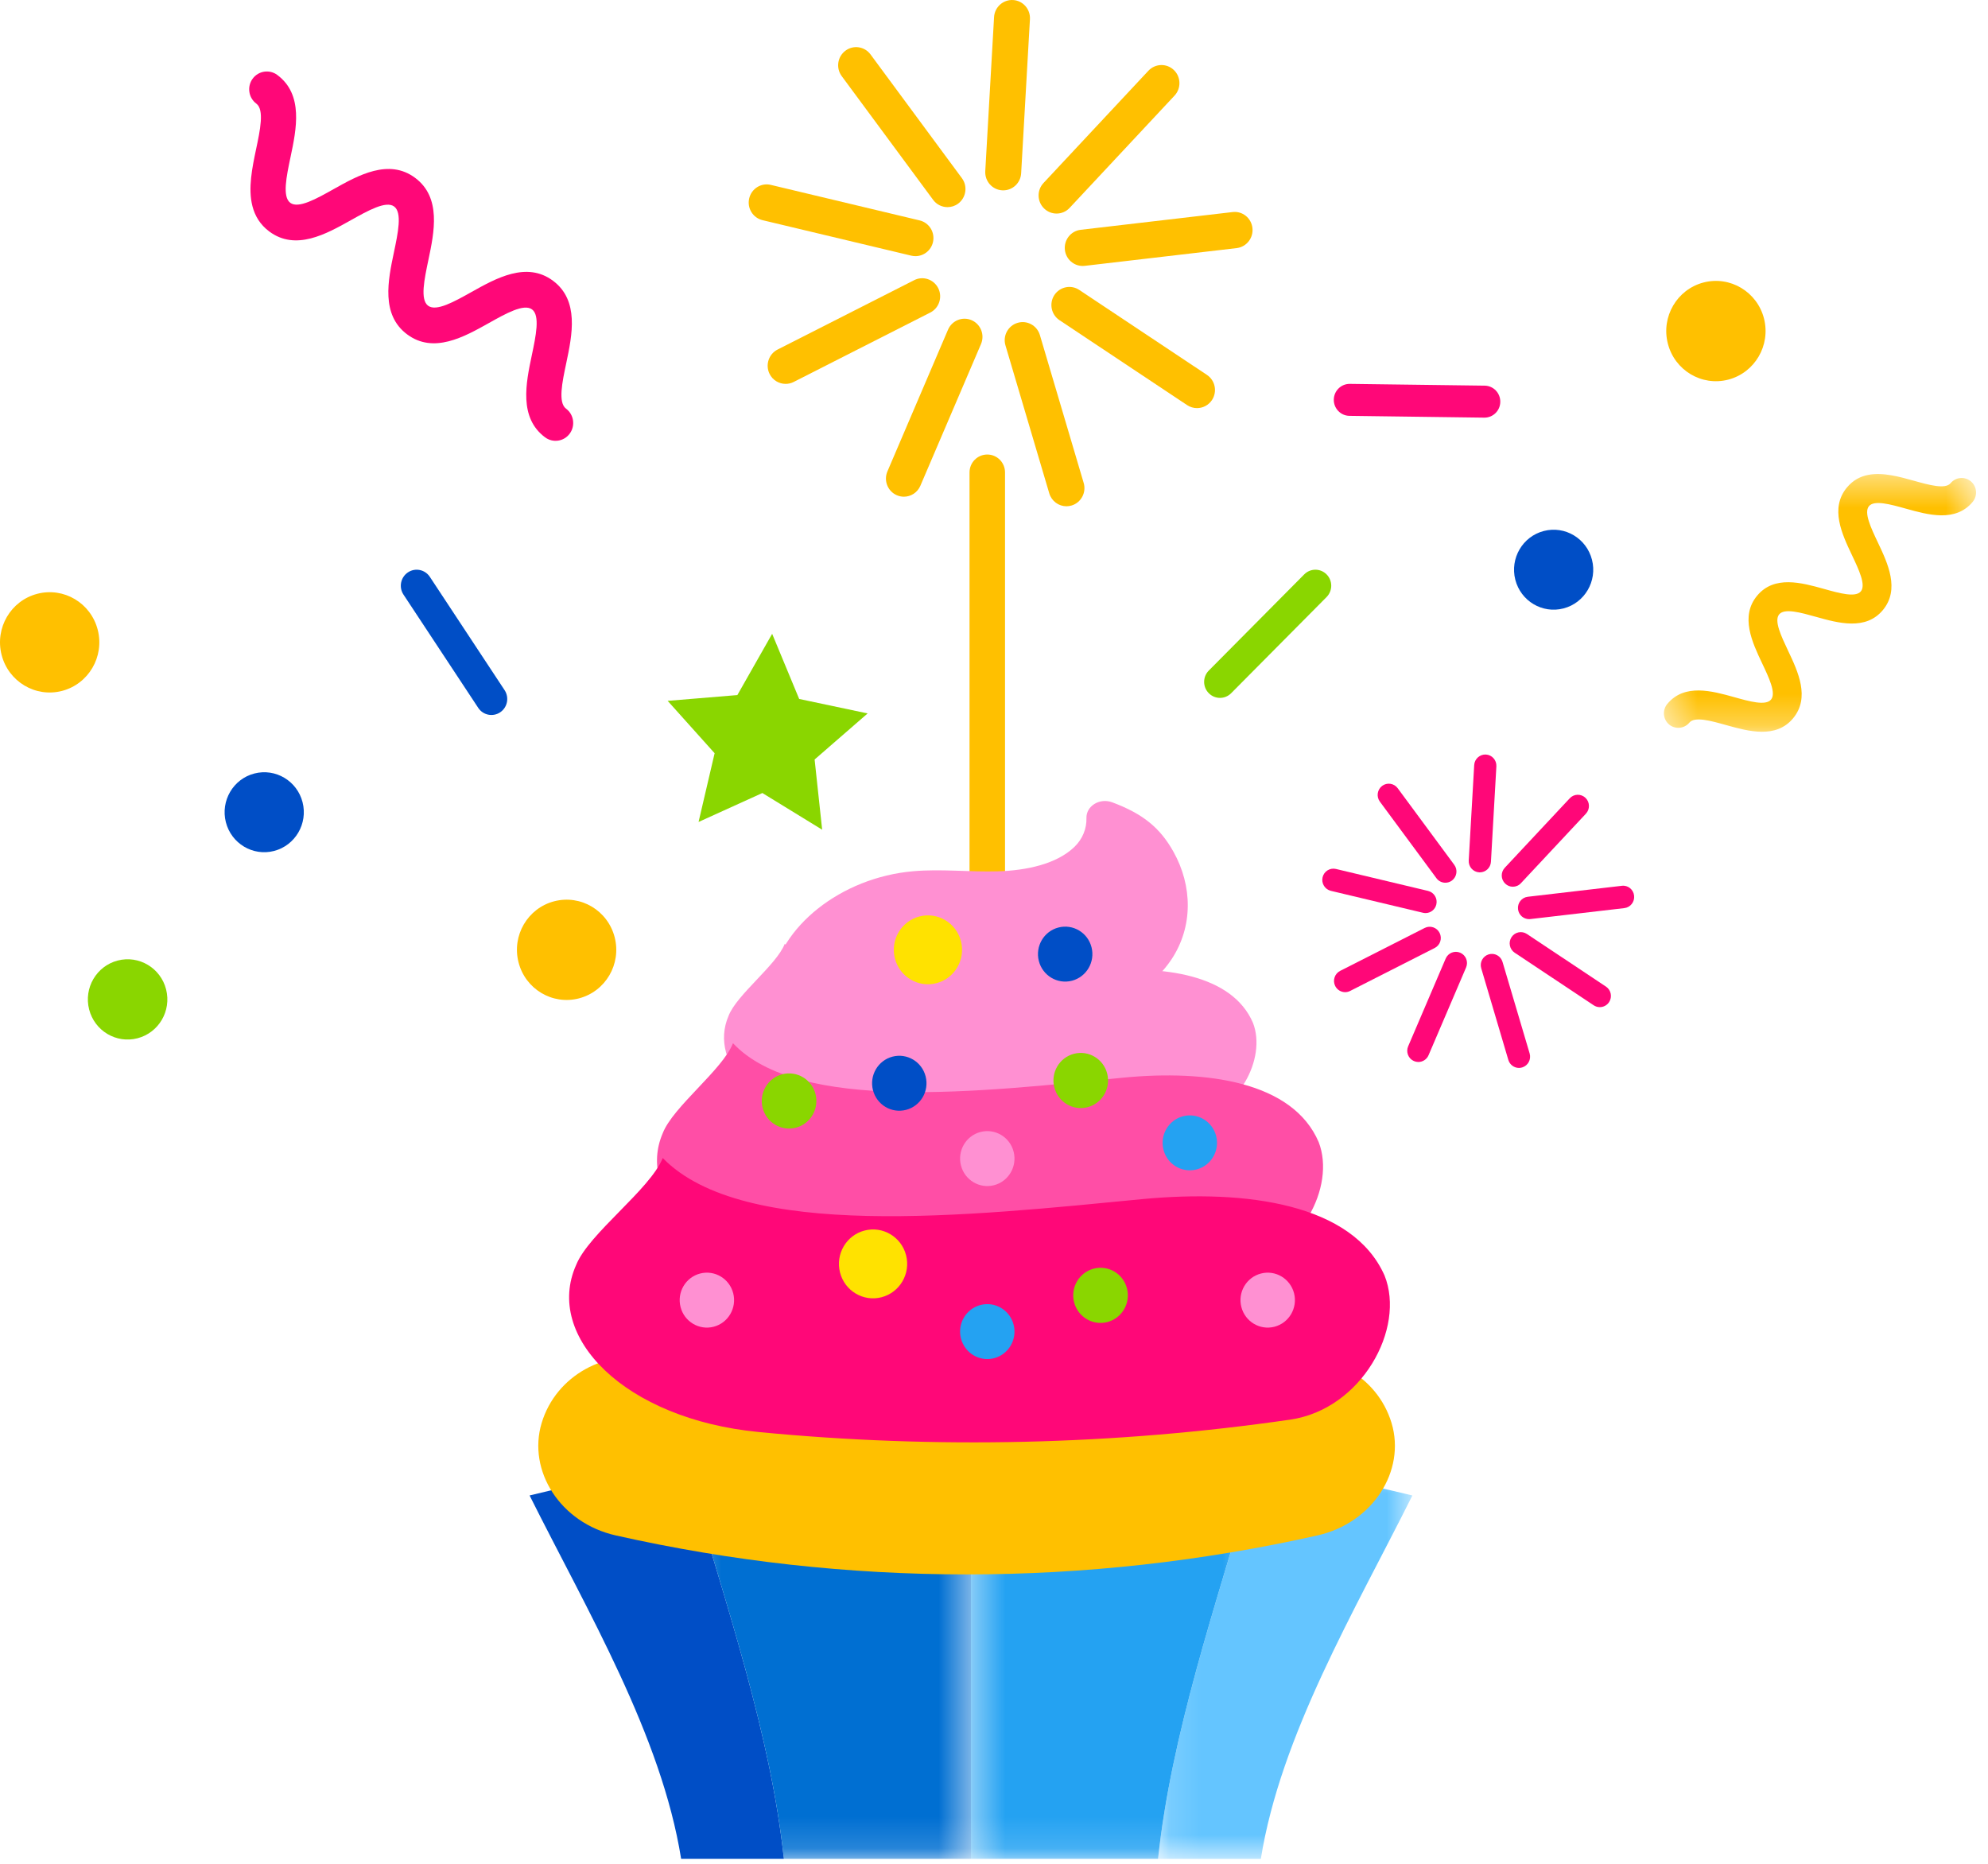 <?xml version="1.0" encoding="UTF-8" standalone="no"?>
<svg width="64px" height="60px" viewBox="0 0 64 60" version="1.1" xmlns="http://www.w3.org/2000/svg" xmlns:xlink="http://www.w3.org/1999/xlink">
    <!-- Generator: Sketch 46.2 (44496) - http://www.bohemiancoding.com/sketch -->
    <title>minicake</title>
    <desc>Created with Sketch.</desc>
    <defs>
        <polygon id="path-1" points="8.326 13.269 0.138 13.269 0.138 0.572 8.326 0.572 8.326 13.269"></polygon>
        <polygon id="path-3" points="9.544 13.846 0.336 13.846 0.336 0.436 9.544 0.436 9.544 13.846"></polygon>
        <polygon id="path-5" points="9.61 13.846 0.401 13.846 0.401 0.436 9.61 0.436"></polygon>
        <polygon id="path-7" points="10.472 0.419 10.472 8.716 0.424 8.716 0.424 0.419"></polygon>
    </defs>
    <g id="Page-1" stroke="none" stroke-width="1" fill="none" fill-rule="evenodd">
        <g id="mobi-sinnnhat-new" transform="translate(-297, -2846)">
            <g id="11/1-copy" transform="translate(10, 2836)">
                <g id="date-info" transform="translate(6, 0)">
                    <g id="minicake" transform="translate(281, 10)">
                        <g id="Page-1">
                            <path d="M31.784,30.301 L31.784,30.301 C31.468,30.301 31.212,30.043 31.212,29.724 L31.212,15.209 C31.212,14.89 31.468,14.632 31.784,14.632 C32.1,14.632 32.355,14.89 32.355,15.209 L32.355,29.724 C32.355,30.043 32.1,30.301 31.784,30.301" id="Fill-1" fill="#FFC000"></path>
                            <path d="M17.049,48.142 C18.913,51.869 21.292,55.866 21.928,59.841 L25.236,59.841 C24.806,55.846 23.447,51.873 22.05,47.144 C20.373,47.405 18.705,47.738 17.049,48.142" id="Fill-3" fill="#004EC6"></path>
                            <g id="Group-7" transform="translate(37.143, 46.572)">
                                <mask id="mask-2" fill="white">
                                    <use xlink:href="#path-1"></use>
                                </mask>
                                <g id="Clip-6"></g>
                                <path d="M3.325,0.572 C1.927,5.301 0.569,9.274 0.138,13.27 L3.447,13.27 C4.083,9.295 6.462,5.297 8.326,1.571 C6.67,1.166 5.002,0.833 3.325,0.572" id="Fill-5" fill="#64C5FF" mask="url(#mask-2)"></path>
                            </g>
                            <g id="Group-10" transform="translate(21.714, 45.995)">
                                <mask id="mask-4" fill="white">
                                    <use xlink:href="#path-3"></use>
                                </mask>
                                <g id="Clip-9"></g>
                                <path d="M0.336,1.149 C1.733,5.878 3.092,9.851 3.522,13.846 L9.544,13.846 L9.544,0.436 C6.467,0.436 3.388,0.674 0.336,1.149" id="Fill-8" fill="#006FD2" mask="url(#mask-4)"></path>
                            </g>
                            <g id="Group-13" transform="translate(30.857, 45.995)">
                                <mask id="mask-6" fill="white">
                                    <use xlink:href="#path-5"></use>
                                </mask>
                                <g id="Clip-12"></g>
                                <path d="M0.401,0.436 L0.401,13.846 L6.424,13.846 C6.855,9.85 8.213,5.878 9.61,1.149 C6.559,0.673 3.48,0.436 0.401,0.436" id="Fill-11" fill="#24A2F2" mask="url(#mask-6)"></path>
                            </g>
                            <path d="M42.408,49.43 C34.972,51.102 27.263,51.102 19.828,49.43 C18.035,49.028 16.976,47.346 17.437,45.811 C17.899,44.273 19.52,43.406 21.08,43.754 C27.691,45.241 34.545,45.241 41.156,43.754 C42.715,43.406 44.336,44.273 44.799,45.811 C45.26,47.346 44.201,49.028 42.408,49.43" id="Fill-14" fill="#FFC000"></path>
                            <path d="M40.338,32.93 C40.782,34.076 39.86,35.829 38.368,36.053 C34.709,36.603 30.96,36.693 27.273,36.323 C24.463,36.043 22.786,34.254 23.455,32.702 C23.72,32.017 24.998,31.067 25.264,30.384 C26.948,32.176 31.62,31.641 35.309,31.271 C37.444,31.065 39.67,31.369 40.338,32.93" id="Fill-16" fill="#FF90D2"></path>
                            <path d="M42.453,36.768 C43.009,38.201 41.855,40.394 39.989,40.675 C35.413,41.363 30.723,41.476 26.109,41.012 C22.596,40.661 20.497,38.424 21.335,36.482 C21.666,35.626 23.265,34.438 23.597,33.583 C25.703,35.825 31.548,35.155 36.163,34.692 C38.833,34.435 41.619,34.814 42.453,36.768" id="Fill-18" fill="#FF4EA6"></path>
                            <path d="M44.573,41.062 C45.258,42.764 43.836,45.367 41.536,45.701 C35.897,46.518 30.117,46.651 24.433,46.101 C20.102,45.684 17.516,43.028 18.548,40.722 C18.956,39.706 20.927,38.296 21.336,37.28 C23.932,39.943 31.134,39.148 36.821,38.598 C40.111,38.292 43.545,38.743 44.573,41.062" id="Fill-20" fill="#FF0778"></path>
                            <path d="M24.829,31.667 C25.075,29.837 27.078,28.249 29.397,28.047 C30.303,27.967 31.22,28.078 32.131,28.05 C33.042,28.021 34.012,27.82 34.59,27.263 C34.853,27.009 34.986,26.668 34.976,26.339 C34.964,25.944 35.404,25.678 35.808,25.829 C36.795,26.198 37.347,26.649 37.778,27.421 C38.39,28.516 38.416,29.831 37.71,30.89 C36.714,32.381 34.457,33.131 32.32,33.155 C30.183,33.18 26.842,32.233 24.829,31.667" id="Fill-22" fill="#FF90D2"></path>
                            <path d="M29.169,35.729 C28.701,35.851 28.224,35.566 28.103,35.093 C27.983,34.62 28.264,34.138 28.732,34.016 C29.201,33.894 29.679,34.179 29.799,34.652 C29.92,35.125 29.638,35.607 29.169,35.729" id="Fill-24" fill="#004EC6"></path>
                            <path d="M35.013,35.643 C34.542,35.766 34.063,35.48 33.942,35.005 C33.821,34.53 34.103,34.046 34.574,33.924 C35.044,33.802 35.523,34.088 35.644,34.562 C35.765,35.037 35.482,35.521 35.013,35.643" id="Fill-26" fill="#8AD600"></path>
                            <path d="M34.51,31.572 C34.042,31.693 33.564,31.409 33.443,30.935 C33.323,30.463 33.605,29.98 34.073,29.859 C34.542,29.737 35.019,30.021 35.14,30.495 C35.26,30.968 34.978,31.449 34.51,31.572" id="Fill-28" fill="#004EC6"></path>
                            <path d="M32.003,43.724 C31.534,43.845 31.057,43.56 30.936,43.087 C30.815,42.615 31.097,42.133 31.565,42.011 C32.034,41.889 32.512,42.173 32.632,42.647 C32.752,43.12 32.471,43.601 32.003,43.724" id="Fill-30" fill="#24A2F2"></path>
                            <path d="M38.522,37.647 C38.053,37.769 37.576,37.485 37.456,37.012 C37.335,36.539 37.617,36.057 38.085,35.935 C38.553,35.813 39.031,36.098 39.152,36.571 C39.272,37.043 38.99,37.526 38.522,37.647" id="Fill-32" fill="#24A2F2"></path>
                            <path d="M32.003,38.154 C31.534,38.276 31.057,37.991 30.936,37.518 C30.815,37.045 31.097,36.563 31.565,36.441 C32.034,36.319 32.512,36.604 32.632,37.077 C32.752,37.55 32.471,38.032 32.003,38.154" id="Fill-34" fill="#FF90D2"></path>
                            <path d="M22.975,42.711 C22.507,42.832 22.029,42.548 21.909,42.075 C21.788,41.602 22.07,41.12 22.538,40.998 C23.007,40.876 23.484,41.161 23.605,41.634 C23.725,42.107 23.443,42.589 22.975,42.711" id="Fill-36" fill="#FF90D2"></path>
                            <path d="M41.029,42.711 C40.561,42.832 40.084,42.548 39.963,42.075 C39.842,41.602 40.124,41.12 40.593,40.998 C41.061,40.876 41.539,41.161 41.66,41.634 C41.78,42.107 41.498,42.589 41.029,42.711" id="Fill-38" fill="#FF90D2"></path>
                            <path d="M35.649,42.56 C35.179,42.682 34.7,42.396 34.578,41.922 C34.457,41.447 34.741,40.963 35.21,40.841 C35.681,40.719 36.161,41.004 36.281,41.479 C36.402,41.953 36.12,42.437 35.649,42.56" id="Fill-40" fill="#8AD600"></path>
                            <path d="M28.38,41.761 C27.793,41.914 27.194,41.557 27.043,40.964 C26.892,40.371 27.245,39.766 27.832,39.614 C28.42,39.461 29.019,39.818 29.17,40.411 C29.321,41.004 28.967,41.608 28.38,41.761" id="Fill-42" fill="#FFE200"></path>
                            <path d="M30.147,31.651 C29.56,31.804 28.961,31.447 28.809,30.853 C28.658,30.261 29.012,29.656 29.599,29.503 C30.186,29.35 30.785,29.707 30.937,30.301 C31.088,30.894 30.734,31.498 30.147,31.651" id="Fill-44" fill="#FFE200"></path>
                            <path d="M25.622,36.303 C25.152,36.425 24.672,36.139 24.551,35.664 C24.43,35.19 24.713,34.706 25.183,34.583 C25.654,34.461 26.133,34.747 26.254,35.221 C26.375,35.696 26.092,36.18 25.622,36.303" id="Fill-46" fill="#8AD600"></path>
                            <path d="M38.535,13.138 C38.427,13.138 38.316,13.107 38.218,13.042 L34.109,10.308 C33.841,10.13 33.768,9.768 33.943,9.499 C34.119,9.231 34.478,9.156 34.744,9.333 L38.854,12.068 C39.121,12.245 39.194,12.606 39.019,12.876 C38.907,13.046 38.723,13.138 38.535,13.138" id="Fill-48" fill="#FFC000"></path>
                            <path d="M34.333,16.298 C34.084,16.298 33.854,16.134 33.779,15.881 L32.369,11.119 C32.277,10.811 32.451,10.486 32.757,10.394 C33.06,10.3 33.385,10.476 33.477,10.785 L34.887,15.546 C34.979,15.855 34.804,16.181 34.499,16.273 C34.444,16.289 34.388,16.298 34.333,16.298" id="Fill-50" fill="#FFC000"></path>
                            <path d="M29.099,15.99 C29.022,15.99 28.945,15.974 28.87,15.942 C28.577,15.814 28.442,15.47 28.569,15.175 L30.52,10.613 C30.647,10.317 30.987,10.18 31.28,10.308 C31.573,10.436 31.708,10.78 31.582,11.075 L29.63,15.637 C29.536,15.858 29.323,15.99 29.099,15.99" id="Fill-52" fill="#FFC000"></path>
                            <path d="M25.292,12.358 C25.081,12.358 24.876,12.241 24.775,12.037 C24.632,11.749 24.747,11.398 25.032,11.253 L29.429,9.02 C29.712,8.874 30.061,8.99 30.205,9.278 C30.349,9.566 30.233,9.918 29.948,10.062 L25.551,12.296 C25.469,12.338 25.38,12.358 25.292,12.358" id="Fill-54" fill="#FFC000"></path>
                            <path d="M29.473,8.246 C29.429,8.246 29.384,8.241 29.34,8.231 L24.549,7.088 C24.238,7.014 24.045,6.7 24.119,6.386 C24.193,6.072 24.505,5.877 24.815,5.952 L29.604,7.095 C29.916,7.169 30.108,7.483 30.035,7.797 C29.972,8.065 29.735,8.246 29.473,8.246" id="Fill-56" fill="#FFC000"></path>
                            <path d="M30.504,6.668 C30.326,6.668 30.153,6.587 30.04,6.433 L27.097,2.45 C26.906,2.191 26.96,1.825 27.216,1.633 C27.472,1.44 27.834,1.494 28.025,1.752 L30.967,5.736 C31.158,5.994 31.104,6.36 30.849,6.553 C30.745,6.631 30.624,6.668 30.504,6.668" id="Fill-58" fill="#FFC000"></path>
                            <path d="M32.297,6.128 C32.286,6.128 32.275,6.128 32.263,6.127 C31.945,6.109 31.701,5.833 31.719,5.511 L32.002,0.55 C32.021,0.228 32.295,-0.016 32.613,0.001 C32.931,0.019 33.175,0.295 33.157,0.617 L32.874,5.578 C32.857,5.888 32.601,6.128 32.297,6.128" id="Fill-60" fill="#FFC000"></path>
                            <path d="M34.014,6.875 C33.872,6.875 33.729,6.822 33.618,6.716 C33.385,6.495 33.374,6.126 33.594,5.891 L36.971,2.277 C37.191,2.043 37.557,2.032 37.789,2.253 C38.021,2.474 38.031,2.844 37.812,3.078 L34.434,6.693 C34.321,6.814 34.168,6.875 34.014,6.875" id="Fill-62" fill="#FFC000"></path>
                            <path d="M34.856,8.562 C34.566,8.562 34.316,8.343 34.282,8.045 C34.246,7.725 34.473,7.435 34.79,7.398 L39.679,6.827 C40,6.787 40.284,7.02 40.32,7.34 C40.356,7.66 40.129,7.949 39.812,7.987 L34.923,8.558 C34.9,8.561 34.878,8.562 34.856,8.562" id="Fill-64" fill="#FFC000"></path>
                            <path d="M8.126,6.634 C7.98,6.062 8.121,5.392 8.242,4.814 C8.376,4.183 8.513,3.532 8.252,3.336 C8,3.148 7.947,2.788 8.133,2.534 C8.32,2.279 8.675,2.225 8.928,2.414 C9.776,3.045 9.542,4.159 9.354,5.052 C9.221,5.683 9.084,6.334 9.345,6.529 C9.606,6.724 10.184,6.401 10.741,6.088 C11.532,5.644 12.517,5.093 13.365,5.726 C14.213,6.358 13.98,7.47 13.792,8.365 C13.66,8.995 13.52,9.646 13.782,9.842 C14.044,10.037 14.621,9.713 15.18,9.4 C15.971,8.957 16.955,8.405 17.804,9.039 C18.652,9.672 18.42,10.784 18.232,11.678 C18.098,12.308 17.961,12.961 18.223,13.156 C18.475,13.344 18.528,13.704 18.342,13.958 C18.156,14.213 17.8,14.267 17.547,14.078 C16.699,13.446 16.932,12.333 17.12,11.44 C17.253,10.808 17.39,10.156 17.128,9.961 C16.867,9.767 16.29,10.09 15.732,10.403 C14.94,10.847 13.956,11.398 13.107,10.764 C12.258,10.132 12.493,9.019 12.681,8.126 C12.813,7.496 12.952,6.844 12.689,6.648 C12.429,6.454 11.852,6.777 11.293,7.09 C10.502,7.534 9.518,8.085 8.669,7.452 C8.37,7.229 8.206,6.946 8.126,6.634" id="Fill-66" fill="#FF0778"></path>
                            <g id="Group-70" transform="translate(53.143, 14.841)">
                                <mask id="mask-8" fill="white">
                                    <use xlink:href="#path-7"></use>
                                </mask>
                                <g id="Clip-69"></g>
                                <path d="M7,0.447 C7.469,0.355 8.003,0.505 8.463,0.633 C8.965,0.773 9.483,0.918 9.654,0.713 C9.818,0.516 10.11,0.49 10.306,0.655 C10.503,0.821 10.528,1.116 10.364,1.315 C9.812,1.98 8.927,1.733 8.215,1.534 C7.713,1.394 7.195,1.249 7.025,1.453 C6.855,1.658 7.087,2.149 7.312,2.623 C7.631,3.295 8.026,4.132 7.473,4.798 C6.921,5.463 6.036,5.217 5.325,5.018 C4.823,4.878 4.305,4.731 4.134,4.937 C3.964,5.142 4.197,5.632 4.421,6.107 C4.74,6.779 5.135,7.615 4.583,8.282 C4.031,8.947 3.145,8.701 2.434,8.503 C1.932,8.362 1.413,8.217 1.243,8.422 C1.079,8.62 0.785,8.646 0.589,8.481 C0.393,8.314 0.368,8.019 0.532,7.821 C1.084,7.155 1.969,7.402 2.681,7.6 C3.183,7.741 3.702,7.886 3.872,7.68 C4.042,7.476 3.81,6.985 3.585,6.511 C3.267,5.839 2.871,5.002 3.424,4.336 C3.976,3.67 4.861,3.918 5.572,4.116 C6.074,4.257 6.592,4.402 6.763,4.197 C6.933,3.992 6.701,3.501 6.476,3.027 C6.157,2.355 5.761,1.518 6.315,0.853 C6.509,0.618 6.745,0.497 7,0.447" id="Fill-68" fill="#FFC000" mask="url(#mask-8)"></path>
                            </g>
                            <path d="M1.997,22.242 C1.143,22.464 0.271,21.944 0.051,21.081 C-0.169,20.218 0.345,19.338 1.2,19.116 C2.056,18.893 2.927,19.413 3.147,20.277 C3.367,21.14 2.852,22.019 1.997,22.242" id="Fill-71" fill="#FFC000"></path>
                            <path d="M18.639,32.14 C17.784,32.362 16.913,31.842 16.693,30.979 C16.472,30.116 16.987,29.236 17.842,29.014 C18.698,28.792 19.568,29.311 19.789,30.175 C20.009,31.038 19.494,31.917 18.639,32.14" id="Fill-73" fill="#FFC000"></path>
                            <path d="M50.335,19.586 C49.653,19.764 48.958,19.35 48.782,18.661 C48.607,17.973 49.017,17.271 49.699,17.094 C50.38,16.917 51.075,17.331 51.251,18.02 C51.427,18.708 51.016,19.409 50.335,19.586" id="Fill-75" fill="#004EC6"></path>
                            <path d="M8.824,27.394 C8.142,27.571 7.447,27.157 7.271,26.468 C7.097,25.78 7.506,25.078 8.188,24.901 C8.87,24.724 9.565,25.138 9.741,25.827 C9.916,26.515 9.505,27.216 8.824,27.394" id="Fill-77" fill="#004EC6"></path>
                            <path d="M42.939,12.866 C42.943,12.582 43.174,12.354 43.456,12.358 L47.797,12.415 C48.078,12.419 48.303,12.652 48.299,12.937 C48.296,13.221 48.065,13.448 47.783,13.445 L43.443,13.387 C43.162,13.384 42.936,13.151 42.939,12.866" id="Fill-79" fill="#FF0778"></path>
                            <path d="M38.914,22.315 C38.715,22.114 38.715,21.788 38.915,21.587 L41.987,18.491 C42.186,18.29 42.509,18.29 42.708,18.492 C42.907,18.693 42.906,19.018 42.707,19.22 L39.635,22.316 C39.436,22.517 39.114,22.517 38.914,22.315" id="Fill-81" fill="#8AD600"></path>
                            <path d="M16.102,22.931 C15.868,23.088 15.552,23.024 15.396,22.788 L12.989,19.141 C12.833,18.904 12.897,18.585 13.131,18.427 C13.365,18.269 13.682,18.333 13.838,18.57 L16.244,22.217 C16.4,22.454 16.337,22.773 16.102,22.931" id="Fill-83" fill="#004EC6"></path>
                            <path d="M4.427,33.424 C3.743,33.602 3.045,33.186 2.869,32.495 C2.693,31.804 3.105,31.1 3.789,30.922 C4.473,30.744 5.171,31.16 5.347,31.85 C5.524,32.542 5.112,33.246 4.427,33.424" id="Fill-85" fill="#8AD600"></path>
                            <polygon id="Fill-87" fill="#8AD600" points="27.932 22.967 26.225 24.45 26.468 26.71 24.543 25.529 22.489 26.461 23.006 24.248 21.494 22.562 23.738 22.376 24.858 20.404 25.728 22.501"></polygon>
                            <path d="M55.639,12.221 C54.784,12.443 53.913,11.923 53.693,11.06 C53.472,10.197 53.987,9.317 54.842,9.094 C55.697,8.872 56.568,9.392 56.789,10.255 C57.008,11.118 56.494,11.998 55.639,12.221" id="Fill-89" fill="#FFC000"></path>
                            <path d="M51.503,32.422 C51.436,32.422 51.367,32.403 51.307,32.363 L48.762,30.67 C48.597,30.56 48.552,30.336 48.66,30.17 C48.769,30.003 48.991,29.957 49.156,30.067 L51.7,31.76 C51.865,31.869 51.911,32.094 51.802,32.26 C51.733,32.365 51.619,32.422 51.503,32.422" id="Fill-91" fill="#FF0778"></path>
                            <path d="M48.901,34.379 C48.747,34.379 48.604,34.277 48.558,34.121 L47.686,31.173 C47.628,30.982 47.736,30.781 47.926,30.723 C48.115,30.665 48.315,30.775 48.371,30.966 L49.244,33.913 C49.3,34.105 49.193,34.306 49.004,34.363 C48.97,34.373 48.935,34.379 48.901,34.379" id="Fill-93" fill="#FF0778"></path>
                            <path d="M45.661,34.188 C45.614,34.188 45.566,34.178 45.519,34.158 C45.338,34.08 45.254,33.866 45.333,33.683 L46.541,30.859 C46.619,30.676 46.83,30.592 47.011,30.671 C47.193,30.75 47.276,30.962 47.198,31.145 L45.99,33.969 C45.932,34.106 45.799,34.188 45.661,34.188" id="Fill-95" fill="#FF0778"></path>
                            <path d="M43.304,31.94 C43.174,31.94 43.047,31.867 42.984,31.741 C42.895,31.562 42.967,31.345 43.143,31.255 L45.865,29.873 C46.042,29.783 46.257,29.855 46.346,30.033 C46.435,30.212 46.364,30.429 46.187,30.518 L43.465,31.901 C43.413,31.927 43.359,31.94 43.304,31.94" id="Fill-97" fill="#FF0778"></path>
                            <path d="M45.893,29.394 C45.865,29.394 45.837,29.391 45.81,29.384 L42.844,28.678 C42.652,28.631 42.533,28.437 42.578,28.243 C42.623,28.048 42.816,27.928 43.009,27.974 L45.975,28.681 C46.166,28.727 46.286,28.922 46.24,29.116 C46.202,29.282 46.054,29.394 45.893,29.394" id="Fill-99" fill="#FF0778"></path>
                            <path d="M46.53,28.417 C46.422,28.417 46.313,28.367 46.244,28.272 L44.422,25.806 C44.304,25.646 44.337,25.42 44.495,25.3 C44.653,25.181 44.878,25.214 44.996,25.374 L46.817,27.84 C46.936,28 46.902,28.226 46.744,28.346 C46.68,28.394 46.605,28.417 46.53,28.417" id="Fill-101" fill="#FF0778"></path>
                            <path d="M47.641,28.083 C47.633,28.083 47.627,28.083 47.62,28.083 C47.423,28.071 47.272,27.901 47.283,27.701 L47.459,24.63 C47.469,24.431 47.643,24.279 47.836,24.29 C48.033,24.301 48.184,24.472 48.173,24.671 L47.998,27.743 C47.987,27.935 47.829,28.083 47.641,28.083" id="Fill-103" fill="#FF0778"></path>
                            <path d="M48.703,28.546 C48.615,28.546 48.527,28.513 48.458,28.446 C48.314,28.31 48.308,28.081 48.443,27.936 L50.535,25.699 C50.67,25.553 50.897,25.547 51.041,25.684 C51.185,25.821 51.191,26.05 51.055,26.195 L48.963,28.432 C48.893,28.508 48.799,28.546 48.703,28.546" id="Fill-105" fill="#FF0778"></path>
                            <path d="M49.225,29.589 C49.046,29.589 48.891,29.454 48.87,29.269 C48.847,29.072 48.987,28.892 49.184,28.869 L52.211,28.516 C52.41,28.491 52.585,28.635 52.607,28.833 C52.63,29.031 52.49,29.211 52.293,29.234 L49.266,29.587 C49.252,29.588 49.238,29.589 49.225,29.589" id="Fill-107" fill="#FF0778"></path>
                        </g>
                    </g>
                </g>
            </g>
        </g>
    </g>
</svg>